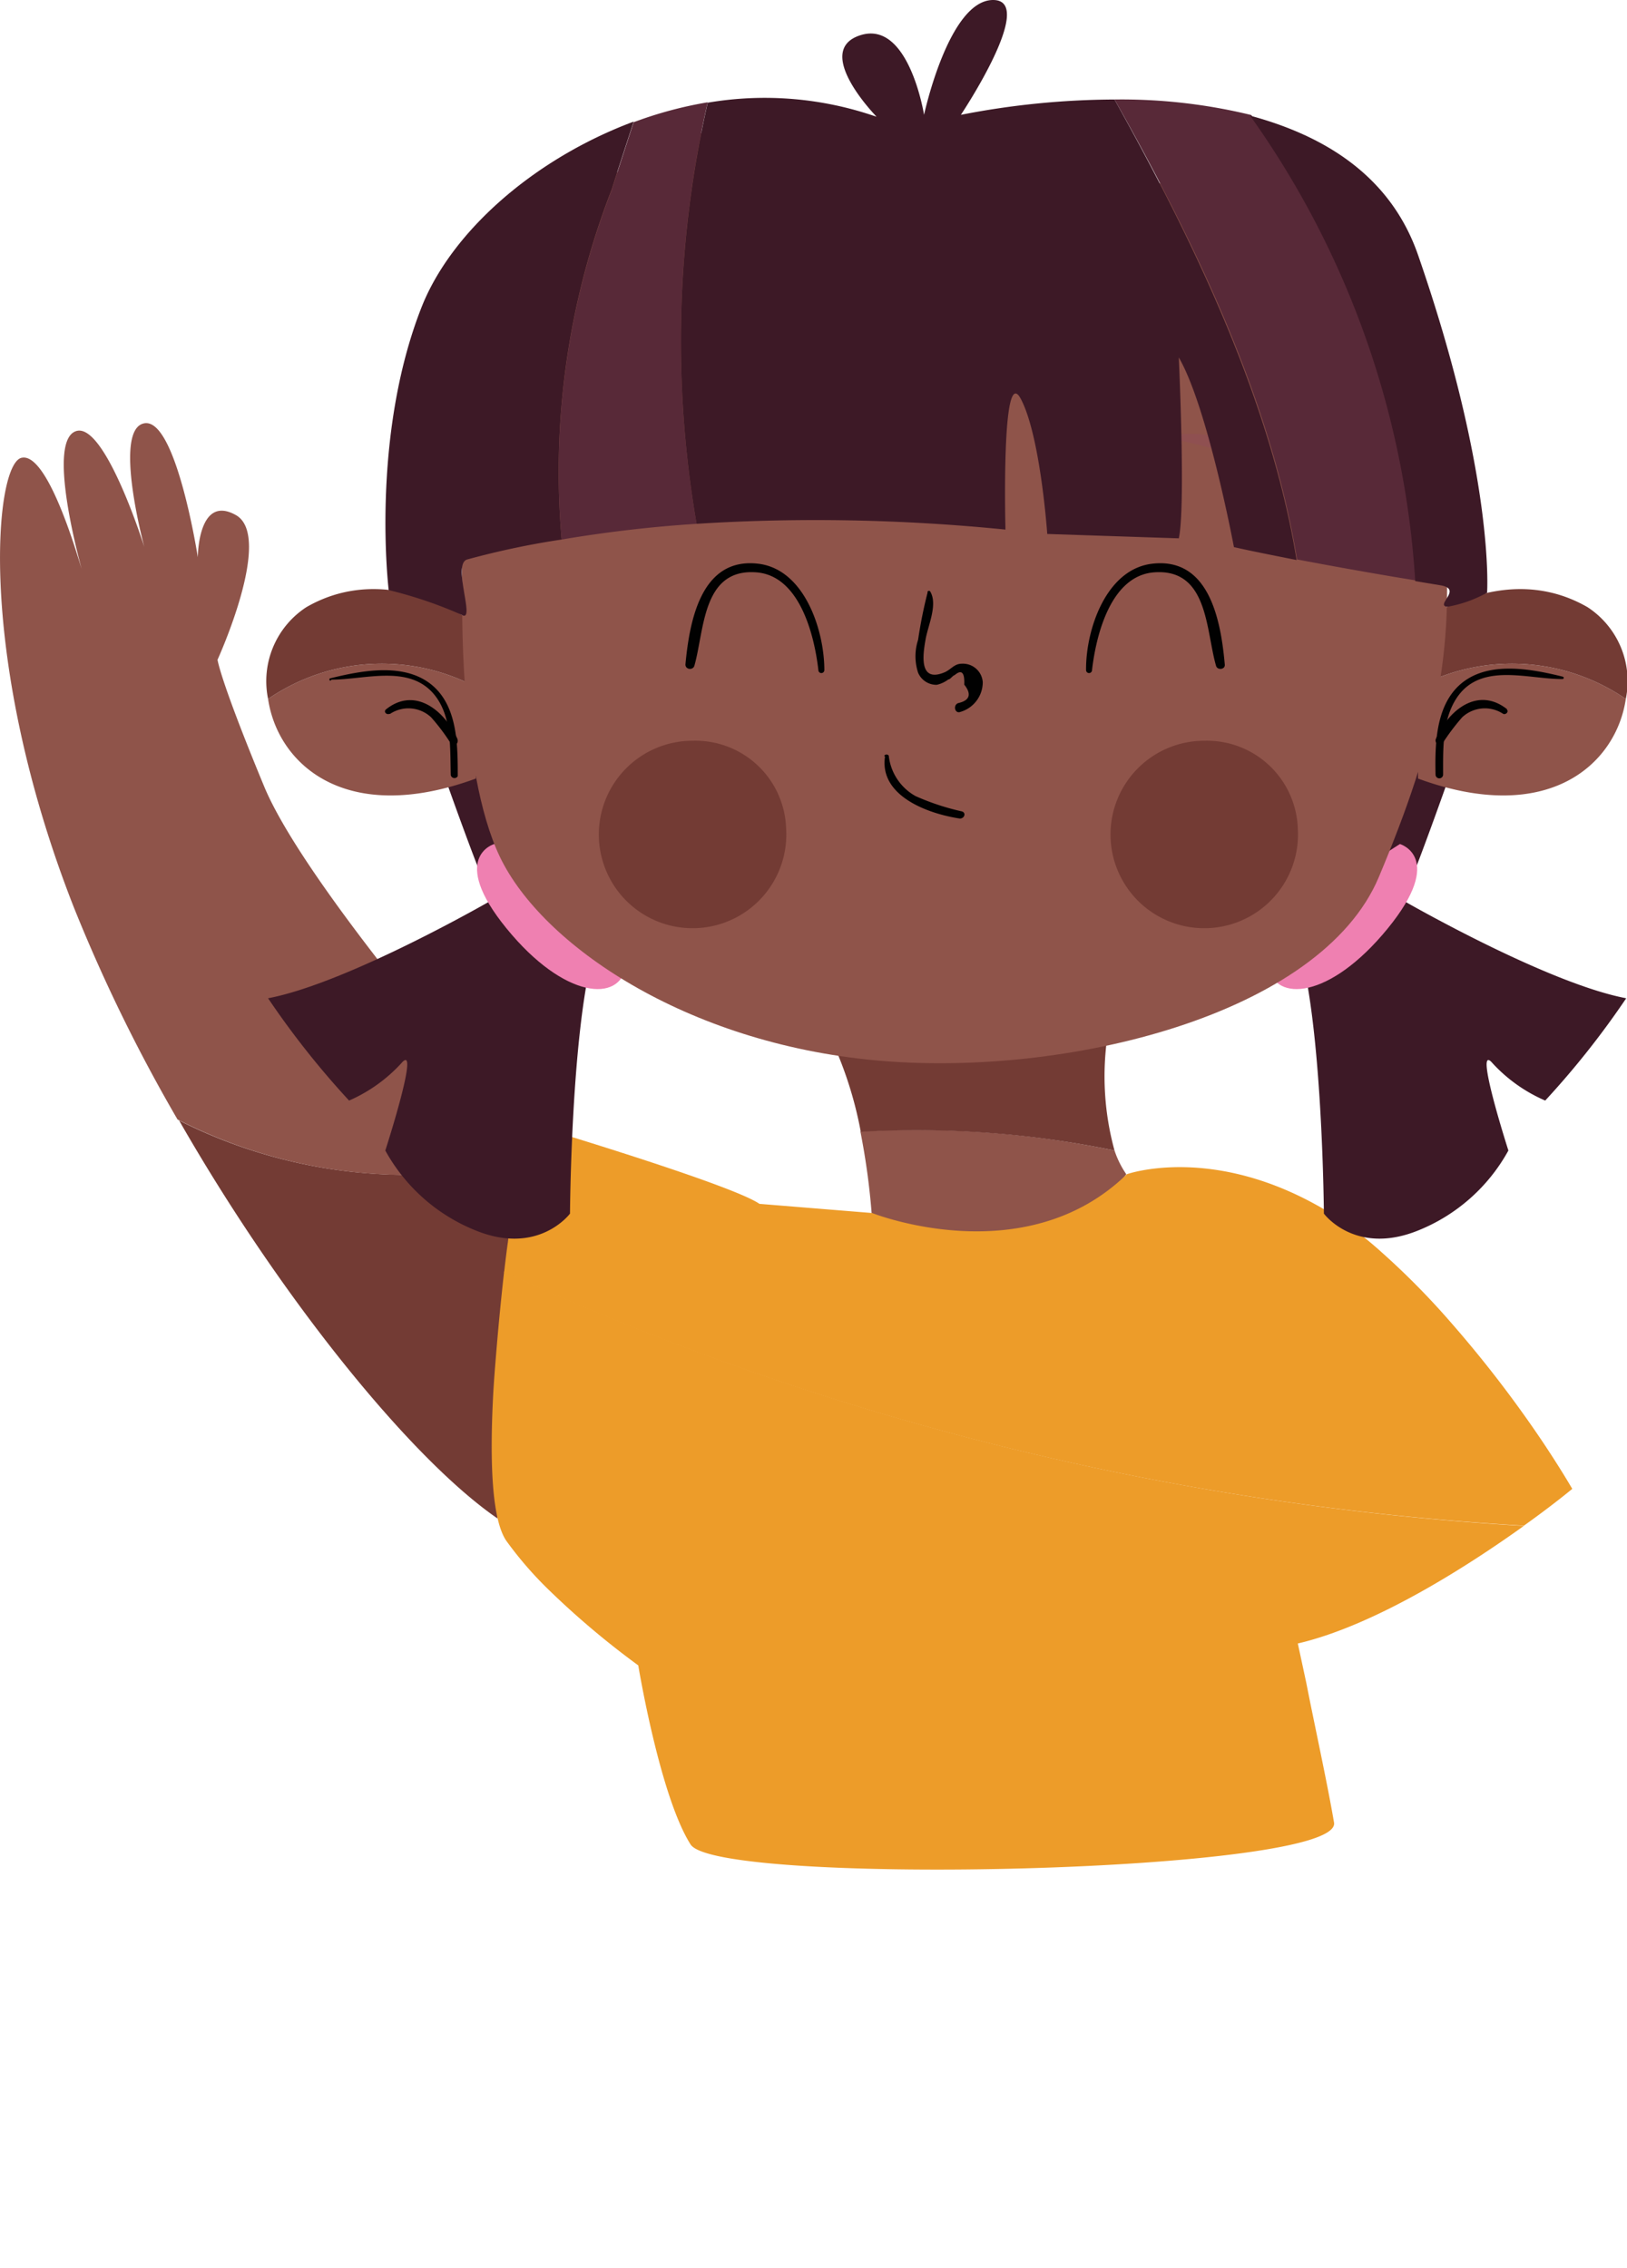 <svg xmlns="http://www.w3.org/2000/svg" viewBox="0 0 81.75 113.95"><defs><style>.cls-1{fill:#733b34;}.cls-2{fill:#8f544a;}.cls-3{fill:#ed9c29;}.cls-4{fill:#3d1926;}.cls-5{fill:#ef80b1;}.cls-6{fill:#010101;}.cls-7{fill:#8f5051;}.cls-8{fill:#635ca5;}.cls-9{fill:#582938;}</style></defs><title>Ativo 1</title><g id="Camada_2" data-name="Camada 2"><g id="Camada_1-2" data-name="Camada 1"><path class="cls-1" d="M26.16,58.39,25,76.3c-4.36-3-10.9-11.09-16-20A25.45,25.45,0,0,0,26.16,58.39Z"/><path class="cls-2" d="M1.1,23c1.29-.25,2.75,4.78,3,5.58a.7.7,0,0,0,0,.11.7.7,0,0,1,0-.11c-.23-.85-1.72-6.47-.27-6.92s3.42,5.82,3.42,5.82-1.6-5.92,0-6.21S9.94,28,9.94,28s0-3.19,1.91-2.12-.92,7.27-.92,7.27.12,1,2.34,6.36,13,17.5,13,17.5l-.09,1.39A25.45,25.45,0,0,1,8.92,56.25,81.69,81.69,0,0,1,3.71,45.59C-1.19,33.11-.29,23.23,1.1,23Z"/><path class="cls-2" d="M56,57.81A4.74,4.74,0,0,0,56.59,59s-3.48,5.15-12.76,2.42a35.71,35.71,0,0,0-.6-4.57A49,49,0,0,1,56,57.81Z"/><path class="cls-1" d="M41.71,52.1l14-.45A14.08,14.08,0,0,0,56,57.81a49,49,0,0,0-12.75-.94A19.52,19.52,0,0,0,41.71,52.1Z"/><path class="cls-3" d="M79,74.81c-.44-.75-.94-1.54-1.48-2.35a59.5,59.5,0,0,0-4.61-6,38.86,38.86,0,0,0-3.48-3.53,19.33,19.33,0,0,0-2.74-2.07C61,57.44,56.62,59,56.62,59c-5.14,5-12.8,1.95-12.8,1.95l-5.66-.46c-1.44-1-11.79-4.08-11.79-4.08s-.43,2.58-.85,6c-.07.49-.13,1-.19,1.51A142.7,142.7,0,0,0,76.57,76.66C78.07,75.59,79,74.81,79,74.81Z"/><path class="cls-3" d="M25.33,63.89c-.14,1.25-.27,2.57-.38,3.88-.07.84-.14,1.69-.18,2.5-.16,3.26-.05,6.1.67,7.15a18.52,18.52,0,0,0,2.19,2.52,42.09,42.09,0,0,0,4.44,3.74s1.08,6.56,2.63,9c1.37,2.12,32.75,1.44,32.33-1.1-.34-2-1-5-1.39-7-.25-1.17-.43-2-.43-2,3.93-.92,8.58-3.92,11.36-5.91A142.7,142.7,0,0,1,25.33,63.89Z"/><path class="cls-4" d="M22,38.05S24,43.8,24.71,45.23c0,0-7.2,4.16-11.24,4.93a43.05,43.05,0,0,0,4.07,5.14,7.8,7.8,0,0,0,2.62-1.87c1-1.19-.8,4.38-.8,4.38a9,9,0,0,0,4.5,4c3.19,1.32,4.78-.83,4.78-.83s.05-8.58,1.1-12.82S25.63,37.55,22,38.05Z"/><path class="cls-5" d="M24.83,42.41s-2.3.66.62,4.24,5.7,3.72,6,1.9S24.83,42.41,24.83,42.41Z"/><path class="cls-4" d="M73.16,38.05s-2,5.75-2.69,7.18c0,0,7.2,4.16,11.24,4.93a43.05,43.05,0,0,1-4.07,5.14A7.8,7.8,0,0,1,75,53.43c-1-1.19.79,4.38.79,4.38a9,9,0,0,1-4.49,4c-3.2,1.32-4.78-.83-4.78-.83s-.06-8.58-1.1-12.82S69.55,37.55,73.16,38.05Z"/><path class="cls-5" d="M70.34,42.41s2.31.66-.61,4.24-5.7,3.72-6,1.9S70.34,42.41,70.34,42.41Z"/><path class="cls-2" d="M13.47,35.12c.48,3.25,3.86,6.41,10.44,4v-4.6A10.11,10.11,0,0,0,13.47,35.12Z"/><path class="cls-1" d="M15.39,30.51a4.44,4.44,0,0,0-1.92,4.61,10.11,10.11,0,0,1,10.44-.6V31.36S19.65,28.05,15.39,30.51Z"/><path class="cls-6" d="M16.66,34.15c1.74,0,4.05-.83,5.28.91.77,1.09.67,2.61.71,3.89A.19.19,0,0,0,23,39c0-1.46,0-3.29-1.1-4.4-1.36-1.36-3.63-.93-5.29-.52a.06.06,0,0,0,0,.12Z"/><path class="cls-6" d="M19.6,35.87a1.67,1.67,0,0,1,2.06.17,10.26,10.26,0,0,1,1,1.33c.16.19.41,0,.32-.25-.65-1.43-2.13-2.63-3.58-1.48-.14.11,0,.29.17.23Z"/><path class="cls-2" d="M81.69,35.12c-.48,3.25-3.86,6.41-10.44,4v-4.6A10.11,10.11,0,0,1,81.69,35.12Z"/><path class="cls-1" d="M79.77,30.51a4.44,4.44,0,0,1,1.92,4.61,10.11,10.11,0,0,0-10.44-.6V31.36S75.51,28.05,79.77,30.51Z"/><path class="cls-6" d="M78.52,34c-1.66-.41-3.93-.84-5.29.52-1.1,1.11-1.13,2.94-1.1,4.4a.19.19,0,0,0,.38,0c0-1.29-.05-2.78.71-3.89,1.21-1.76,3.56-.9,5.29-.91a.06.06,0,0,0,0-.12Z"/><path class="cls-6" d="M75.73,35.64c-1.45-1.15-2.93,0-3.58,1.48-.09.19.16.44.32.25a11.22,11.22,0,0,1,1-1.33,1.67,1.67,0,0,1,2.06-.17c.13.06.31-.12.17-.23Z"/><path class="cls-2" d="M23.23,29.72S23,38.64,25.12,43.06,34.45,52.4,44,53.28,66.37,51,69.28,44.07s4-11.73,3.15-18.8S71.17,15.05,64.61,11.9,22.34-7.21,23.23,29.72Z"/><path class="cls-6" d="M46.61,29.76a23.5,23.5,0,0,0-.48,2.39,2.66,2.66,0,0,0,0,1.65,1,1,0,0,0,.94.61,1.54,1.54,0,0,0,.58-.27c.1,0,.21-.19.32-.22q.52-.44.48.48c.38.48.28.8-.31.93-.27.11-.16.55.12.44a1.56,1.56,0,0,0,1.12-1.49,1,1,0,0,0-1.06-.93c-.38,0-.55.31-.88.44-1.32.54-1.05-1-.93-1.68s.61-1.72.24-2.37a.08.08,0,0,0-.15,0Z"/><path class="cls-7" d="M31,25.62a6.59,6.59,0,0,1,4.31-2.89c.23-.05.16-.38-.05-.4-1.66-.1-4.12,1.53-4.46,3.21,0,.12.12.18.2.08Z"/><path class="cls-7" d="M59.17,22.1c1.62.4,3.22.64,4.44,1.89.26.27.62-.12.4-.39a5.74,5.74,0,0,0-4.84-1.76.14.14,0,0,0,0,.26Z"/><path class="cls-1" d="M39.5,41.64a4.71,4.71,0,1,1-4.7-4.42A4.56,4.56,0,0,1,39.5,41.64Z"/><path class="cls-1" d="M65.21,41.64a4.71,4.71,0,1,1-4.7-4.42A4.57,4.57,0,0,1,65.21,41.64Z"/><path class="cls-6" d="M54.87,33.67c.2-1.74.93-4.73,3.1-4.91,2.74-.22,2.61,2.89,3.13,4.69.06.24.47.2.44-.06-.19-2.14-.75-5.37-3.6-5.07-2.37.24-3.39,3.34-3.37,5.35a.15.15,0,0,0,.3,0Z"/><path class="cls-6" d="M41.42,33.67c0-2-1-5.11-3.37-5.35-2.85-.3-3.41,2.94-3.61,5.07,0,.26.38.3.45.06.51-1.79.39-4.91,3.13-4.69,2.17.18,2.9,3.17,3.1,4.91a.15.15,0,0,0,.3,0Z"/><path class="cls-6" d="M44.47,38c-.31,2,2.17,2.89,3.76,3.13.23,0,.33-.29.1-.36A12.18,12.18,0,0,1,46,40a2.65,2.65,0,0,1-1.34-2c0-.11-.22-.12-.23,0Z"/><path class="cls-8" d="M51.65,114l.22,0Z"/><path class="cls-4" d="M30.74,9.51c.36-1.14.73-2.27,1.1-3.4C26.78,8,22.66,11.68,21.18,15.44,18.6,22,19.53,29.65,19.53,29.65a21.47,21.47,0,0,1,3.68,1.25c.71.4-.52-2.58.27-2.79,1.54-.42,3.13-.76,4.74-1A39.08,39.08,0,0,1,30.74,9.51Z"/><path class="cls-9" d="M35.56,5.14a20.13,20.13,0,0,0-3.72,1c-.37,1.13-.74,2.26-1.1,3.4a39.08,39.08,0,0,0-2.52,17.57A66.08,66.08,0,0,1,35,26.32,53.92,53.92,0,0,1,35.56,5.14Z"/><path class="cls-4" d="M48.28,5.77S52.13,0,49.9,0s-3.47,5.77-3.47,5.77-.76-4.78-3.2-4,.82,4.1.82,4.1a17.06,17.06,0,0,0-8.49-.71A53.92,53.92,0,0,0,35,26.32a95.36,95.36,0,0,1,15.52.29s-.22-8.43.77-6.57,1.33,6.79,1.33,6.79l6.61.22c.35-1.57,0-9.09,0-9.09C60.69,20.48,62,27.49,62,27.49c.87.2,2,.42,3.15.65C63.85,20.18,60.06,12.28,56,5A40.73,40.73,0,0,0,48.28,5.77Z"/><path class="cls-9" d="M56,5c4.09,7.25,7.88,15.15,9.17,23.11,2,.38,4.2.77,6,1.06a45.09,45.09,0,0,0-8.3-23.39A27.47,27.47,0,0,0,56,5Z"/><path class="cls-4" d="M71.25,12.81c-1.39-4-4.73-6-8.44-7a45.09,45.09,0,0,1,8.3,23.39l1.27.21c1.14.19-.29,1,.34,1.08a6.36,6.36,0,0,0,2-.71S75.13,24,71.25,12.81Z"/></g></g></svg>